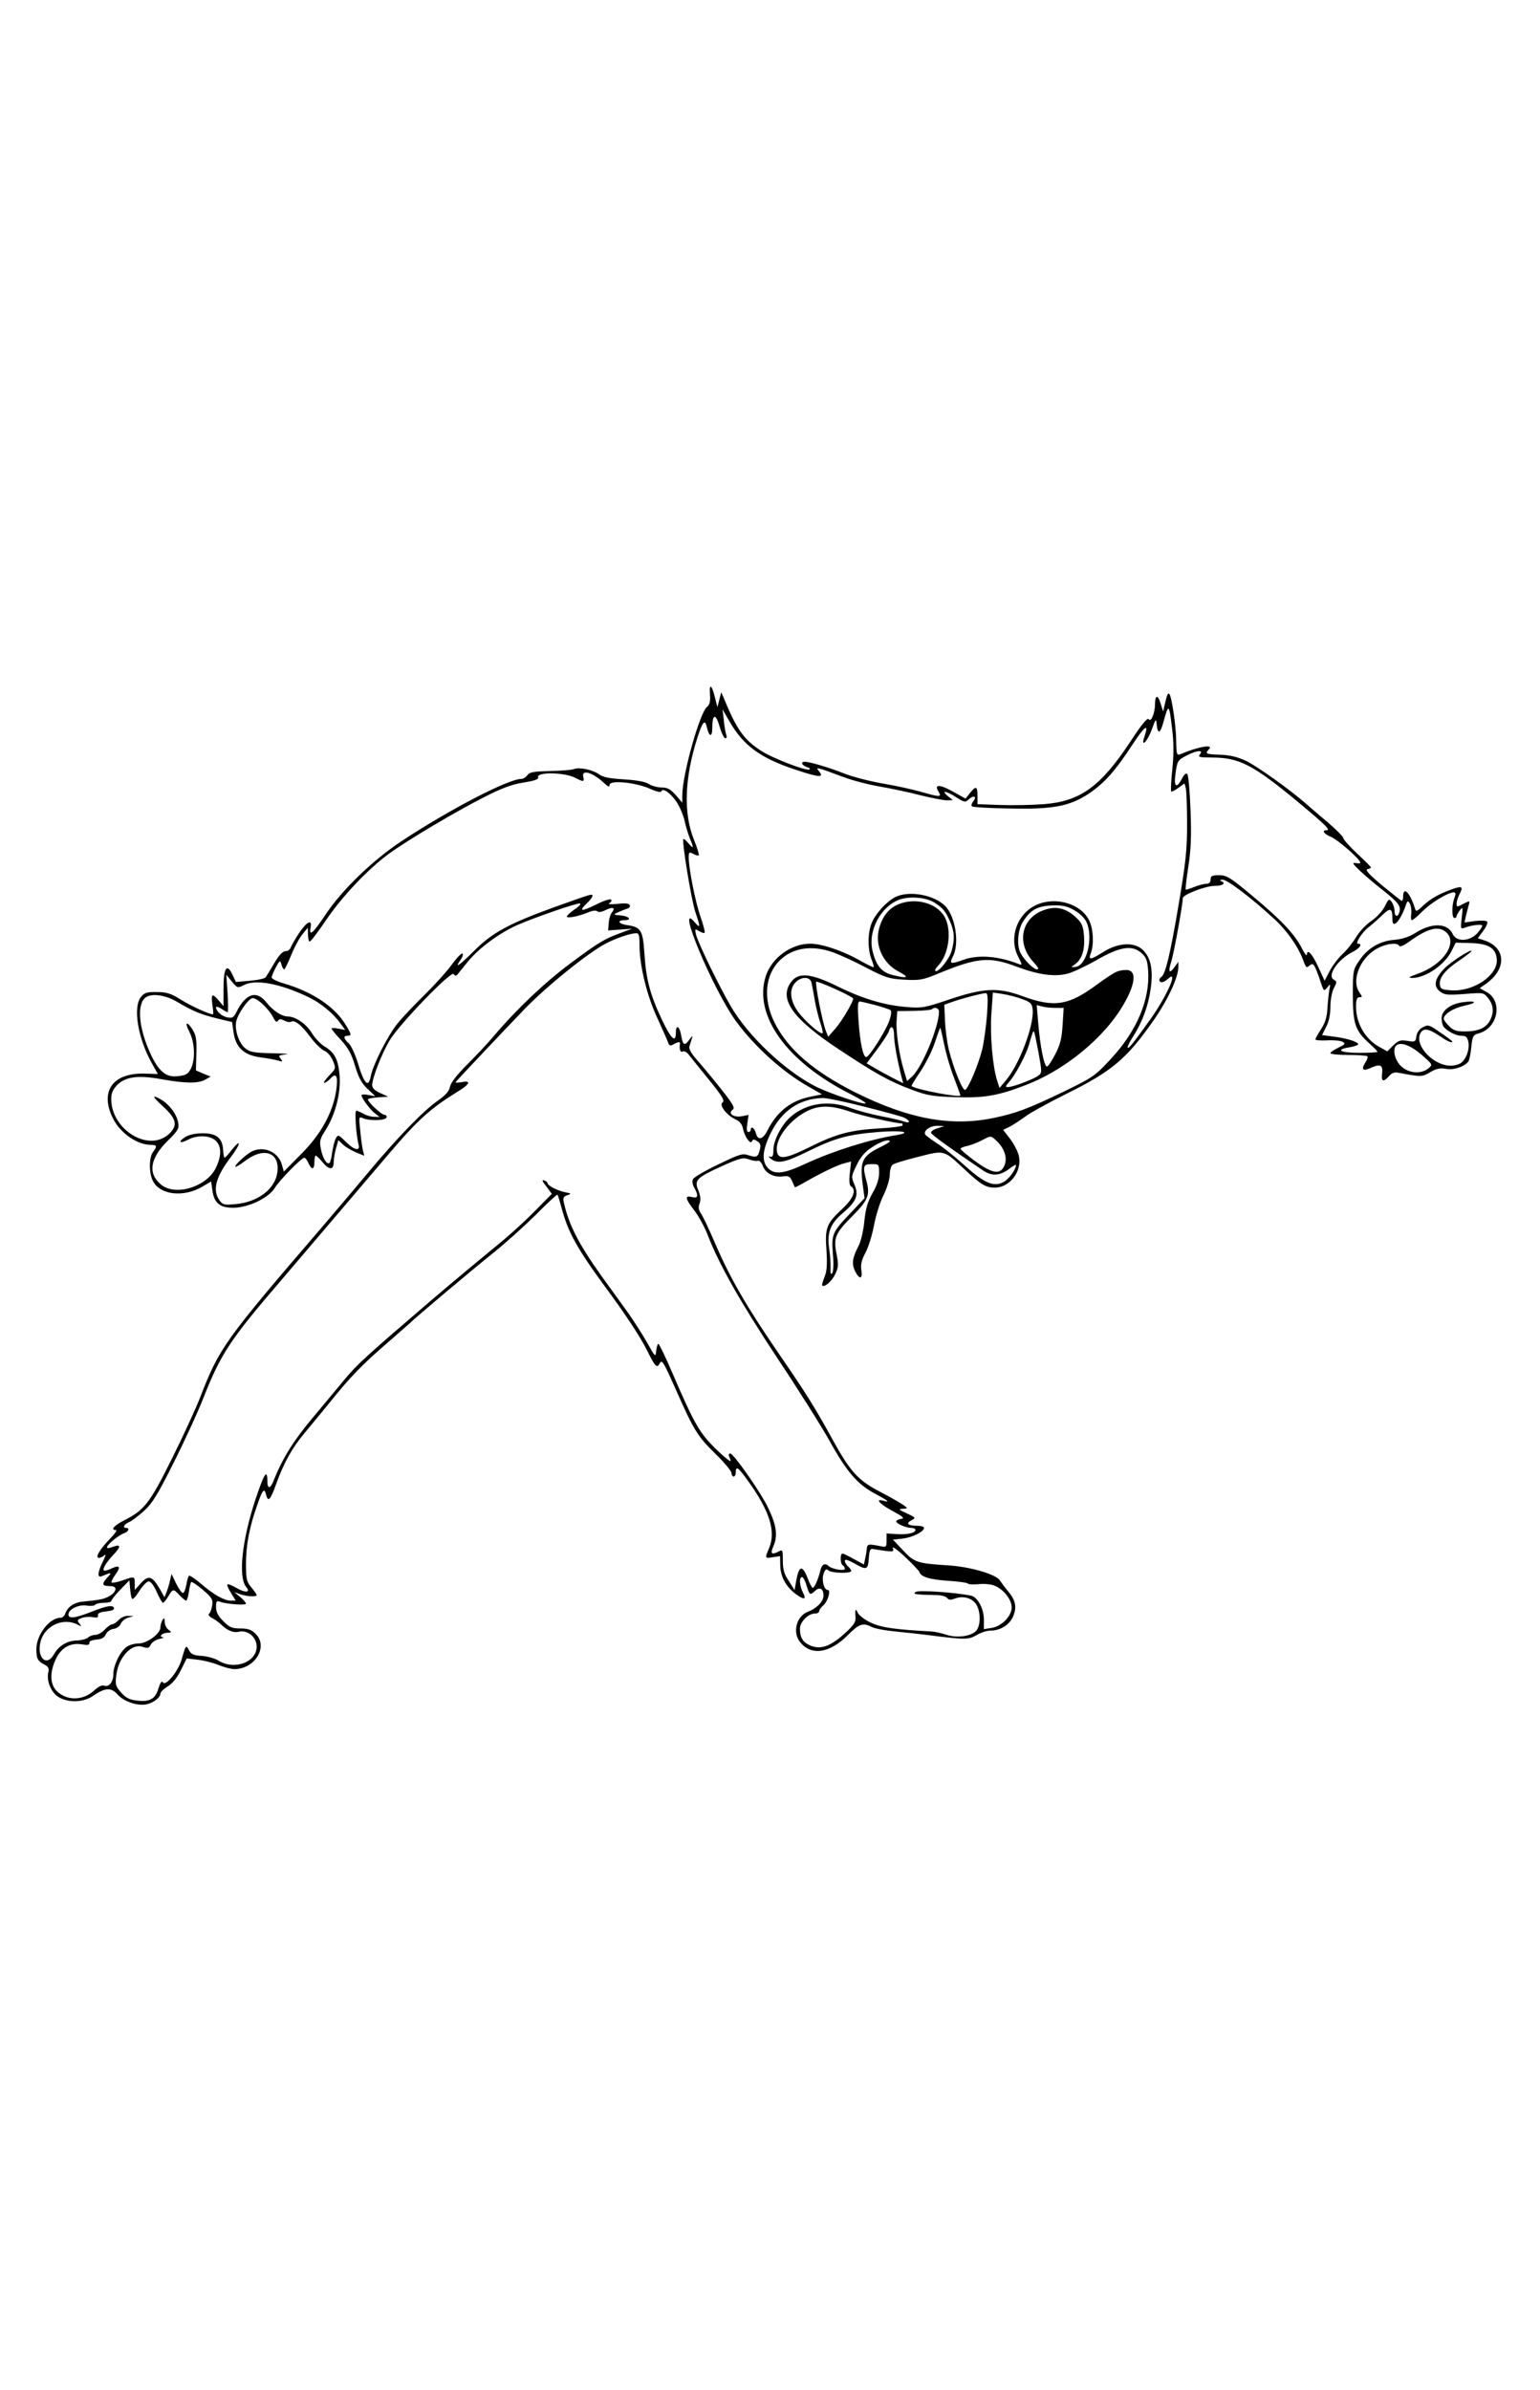 <?xml version="1.0" standalone="no"?>
<!DOCTYPE svg PUBLIC "-//W3C//DTD SVG 20010904//EN"
 "http://www.w3.org/TR/2001/REC-SVG-20010904/DTD/svg10.dtd">
<svg version="1.0" xmlns="http://www.w3.org/2000/svg"
 width="720pt" height="1117pt" viewBox="0 0 720 1117"
 preserveAspectRatio="xMidYMid meet">
<g transform="translate(0,1117) scale(0.1,-0.1)"
fill="#000000" stroke="none">
<path d="M3319 7953 c-1 -5 0 -23 1 -41 1 -21 -4 -38 -14 -45 -34 -25 -116
-318 -116 -413 l0 -35 -31 36 c-24 27 -39 35 -65 35 -19 0 -46 7 -60 16 -16
11 -56 18 -117 22 -68 4 -98 10 -117 24 -29 21 -91 34 -117 24 -9 -4 -59 -8
-111 -9 -76 -2 -96 -5 -106 -19 -7 -10 -20 -18 -29 -18 -60 0 -334 -142 -557
-289 -138 -91 -282 -230 -360 -348 -57 -85 -76 -101 -68 -58 8 42 -17 29 -55
-27 -19 -29 -36 -60 -39 -68 -3 -8 -13 -15 -24 -15 -12 0 -30 -19 -51 -55 -18
-30 -36 -60 -40 -66 -4 -7 -38 -14 -74 -17 l-66 -6 -17 36 c-26 54 -41 29 -41
-68 l0 -81 -22 26 c-31 36 -37 33 -30 -19 4 -25 5 -45 3 -45 -18 0 -99 37
-148 67 -49 31 -69 37 -115 37 -46 1 -58 -3 -74 -23 -38 -47 -15 -191 50 -308
l29 -52 -62 2 c-151 4 -212 -85 -146 -213 34 -66 112 -120 175 -120 29 0 31
-7 10 -34 -19 -25 -19 -99 0 -135 33 -65 142 -78 230 -27 l42 25 6 -41 c8 -61
36 -83 101 -82 71 2 163 47 191 93 21 35 124 140 138 141 4 0 13 -11 19 -25
15 -34 28 -32 28 5 0 17 3 30 6 30 3 0 17 -13 31 -30 31 -38 53 -39 53 -2 0
15 5 44 11 66 l11 38 21 -20 c12 -12 40 -28 61 -37 l39 -16 -7 28 c-3 15 -9
57 -12 92 -7 61 -6 64 12 56 30 -14 107 -12 111 3 3 6 -2 12 -9 12 -14 0 -78
60 -78 72 0 4 21 8 48 10 l47 3 -37 17 c-26 11 -38 24 -38 37 0 32 44 146 81
208 44 75 289 329 300 311 5 -8 11 -9 17 -3 4 6 28 34 51 63 51 62 145 131
227 168 81 36 284 106 296 102 6 -2 -6 -15 -26 -28 -20 -14 -36 -29 -36 -33 0
-10 52 0 99 19 21 9 38 11 44 5 5 -5 21 -3 38 6 34 17 48 11 30 -11 -7 -8 -14
-31 -15 -50 l-3 -34 56 4 56 4 -51 -19 c-79 -29 -104 -44 -236 -142 -121 -90
-249 -211 -358 -339 -30 -36 -88 -97 -128 -137 -46 -46 -74 -82 -78 -101 -4
-22 -21 -40 -59 -67 -65 -45 -187 -171 -320 -330 -55 -66 -154 -183 -220 -260
-456 -530 -480 -564 -570 -797 -20 -51 -79 -180 -132 -286 -103 -207 -128
-239 -223 -287 -47 -24 -65 -45 -38 -45 7 0 -6 -19 -29 -42 -49 -52 -70 -88
-50 -88 7 0 19 6 26 13 7 6 4 -7 -8 -30 -25 -50 -27 -78 -6 -69 49 20 50 19
26 -7 -27 -30 -24 -39 14 -39 52 0 16 -51 -45 -62 -19 -4 -54 -8 -78 -10 -44
-3 -77 -25 -87 -57 -4 -11 -13 -19 -22 -19 -52 0 -113 -80 -113 -146 0 -45 6
-56 38 -73 18 -9 22 -18 18 -35 -10 -40 13 -95 47 -116 45 -28 115 -26 159 3
59 41 87 43 118 8 31 -34 96 -55 137 -45 33 8 63 32 63 50 0 7 16 22 35 34 22
13 44 41 61 76 l27 54 51 -6 c28 -3 72 -14 98 -25 26 -10 58 -19 73 -19 97 0
161 105 100 165 -19 19 -35 25 -71 25 -39 0 -51 5 -80 34 -25 25 -34 43 -34
66 0 27 3 31 18 25 28 -11 122 -18 122 -9 0 4 -12 19 -27 31 l-28 23 28 -10
c31 -11 77 -13 77 -4 0 3 -11 19 -25 36 -22 26 -25 39 -25 111 0 86 16 171 52
272 25 74 34 84 42 50 9 -36 20 -26 46 47 36 101 76 172 132 239 29 35 84 101
122 148 92 115 152 177 271 279 55 48 102 89 105 92 15 17 291 249 380 320 58
46 149 128 204 182 54 55 100 97 102 95 3 -2 11 -31 20 -63 29 -111 72 -189
208 -374 95 -129 158 -225 191 -290 39 -79 46 -86 60 -60 10 18 18 4 74 -122
85 -192 101 -219 187 -303 41 -40 74 -80 74 -89 0 -9 5 -16 10 -16 6 0 10 9
10 20 0 32 12 23 59 -43 100 -139 129 -234 97 -311 -21 -50 -21 -49 18 -43
l33 5 1 -45 c1 -51 27 -98 71 -131 40 -30 53 -28 35 6 -16 31 -19 72 -4 72 5
0 15 -18 21 -40 14 -45 16 -46 40 -24 22 20 39 10 39 -22 0 -28 -30 -59 -73
-76 -53 -20 -73 -95 -37 -141 52 -66 139 -54 225 33 53 53 70 58 113 36 15 -7
63 -16 107 -20 44 -4 114 -12 155 -17 170 -22 188 -22 226 0 19 12 49 21 65
21 46 0 89 27 106 67 18 43 11 76 -25 118 -15 18 -31 40 -37 49 -17 29 -140
65 -245 71 -141 9 -156 14 -207 69 l-48 51 46 5 c46 6 99 32 99 50 0 6 -15 10
-33 10 -43 0 -54 11 -25 26 21 11 20 12 -23 32 -37 17 -40 20 -19 21 25 2 25
2 5 17 -11 8 -59 36 -107 61 -105 54 -141 93 -224 243 -83 151 -122 214 -254
406 -148 215 -227 352 -295 510 -29 68 -60 133 -69 145 -10 15 -12 28 -5 46 6
17 4 35 -6 60 -20 48 -10 59 111 114 85 38 99 41 126 31 16 -6 35 -9 41 -6 7
2 18 -9 24 -26 13 -34 53 -54 96 -47 24 3 31 -1 40 -22 6 -14 12 -27 13 -29 1
-2 26 11 55 28 76 43 149 78 181 85 l27 7 -6 -55 c-4 -35 -2 -57 6 -61 26 -16
11 -57 -40 -104 -75 -70 -83 -89 -75 -195 4 -67 2 -97 -9 -124 -8 -20 -13 -38
-11 -40 10 -11 45 19 61 53 15 31 16 44 6 94 -15 76 -6 97 74 177 73 73 83 98
67 160 -20 73 -17 83 23 83 34 0 35 -1 35 -41 0 -28 -10 -59 -31 -95 -23 -41
-32 -73 -38 -131 -4 -43 -16 -94 -26 -113 -30 -58 -34 -85 -18 -119 21 -42 37
-40 30 4 -4 26 1 47 20 82 14 27 31 83 39 126 8 43 27 106 44 140 17 34 30 78
30 98 0 20 6 41 13 46 6 6 61 22 120 37 125 32 118 33 217 -59 76 -71 99 -85
141 -85 69 0 127 74 113 146 -4 20 -22 56 -40 80 l-34 44 33 16 c17 9 48 30
69 45 20 16 103 62 185 103 223 110 290 167 418 350 66 95 116 203 114 249 l0
22 -16 -22 c-25 -36 -33 -27 -18 20 12 34 55 271 55 300 0 16 106 57 148 57
40 0 56 13 30 23 -7 3 -3 6 8 6 21 1 135 -85 242 -184 57 -52 108 -124 132
-185 17 -45 17 -45 34 -31 13 11 18 7 31 -24 8 -21 15 -39 15 -41 0 -1 5 -15
10 -30 10 -26 11 -26 26 -8 14 18 15 17 9 -12 -3 -17 -7 -56 -9 -87 -2 -41
-11 -68 -30 -97 -14 -22 -26 -43 -26 -47 0 -5 24 -6 54 -5 30 2 63 -1 72 -6
16 -9 14 -12 -19 -28 -20 -10 -37 -21 -37 -26 0 -4 37 -8 83 -8 46 0 86 -3 90
-6 3 -4 -1 -17 -10 -30 -20 -31 -11 -41 22 -26 48 22 61 16 57 -23 -5 -40 5
-44 32 -14 14 16 25 20 49 15 101 -19 106 -19 143 3 28 17 46 21 75 16 38 -7
89 12 105 36 4 7 10 37 13 67 5 51 9 56 35 63 91 25 114 154 33 195 l-29 16
30 21 c97 69 93 168 -7 202 l-32 10 25 34 c14 19 23 38 19 44 -3 5 -27 6 -56
3 l-50 -7 6 28 c4 15 10 39 13 51 7 24 7 24 -25 8 -29 -16 -31 -15 -31 1 0 10
6 30 14 45 18 35 12 39 -34 23 -61 -22 -103 -45 -137 -78 -30 -28 -33 -29 -38
-11 -24 75 -55 105 -55 53 0 -10 -3 -19 -6 -19 -3 0 -44 33 -92 72 -61 51 -81
74 -69 76 9 2 17 6 17 8 0 3 -29 32 -65 65 -36 34 -65 67 -65 73 0 6 -33 39
-72 73 -40 33 -86 73 -103 88 -73 64 -227 174 -279 199 -40 19 -75 27 -121 29
-67 2 -73 5 -53 25 26 26 -51 13 -134 -23 -16 -6 -18 0 -19 61 0 70 -21 209
-32 221 -7 6 -11 -3 -22 -52 l-7 -30 -12 38 c-12 42 -26 40 -26 -4 0 -41 -19
-87 -29 -70 -6 9 -32 -22 -85 -103 -140 -212 -235 -281 -406 -294 -52 -4 -143
-6 -202 -4 l-108 4 0 39 c0 46 -7 48 -35 13 l-21 -26 -61 34 c-62 34 -87 33
-65 -2 16 -26 7 -26 -83 0 -39 11 -120 29 -181 39 -62 11 -142 32 -179 47 -68
27 -159 54 -182 54 -22 0 -14 -17 10 -25 12 -3 17 -8 11 -11 -17 -7 -171 52
-225 87 -81 52 -115 100 -176 249 l-11 25 -9 -35 -9 -35 -12 48 c-11 43 -20
59 -23 40z m2161 -189 c8 -63 8 -120 1 -189 -6 -55 -8 -101 -5 -104 2 -2 17 5
33 17 l29 21 6 -22 c3 -12 6 -87 6 -167 0 -123 -6 -180 -40 -380 -38 -225 -61
-324 -81 -336 -13 -8 -11 -24 3 -24 6 0 20 7 30 17 49 44 -5 -79 -82 -188 -81
-113 -102 -140 -108 -135 -2 3 9 27 26 53 43 67 71 143 82 224 12 85 1 142
-35 178 -39 40 -114 37 -184 -6 -63 -40 -74 -41 -61 -7 15 39 12 112 -7 151
-37 79 -155 115 -246 75 -91 -40 -132 -154 -87 -242 20 -39 20 -42 3 -35 -94
37 -189 45 -258 20 -61 -22 -68 -20 -50 15 31 59 13 182 -33 233 -50 55 -173
78 -238 44 -41 -22 -90 -76 -108 -119 -20 -47 -20 -125 -1 -172 8 -20 12 -36
9 -36 -4 0 -35 15 -68 34 -79 44 -174 76 -228 76 -89 0 -178 -65 -207 -149
-61 -184 96 -404 398 -555 40 -21 71 -39 68 -42 -7 -8 -168 46 -232 78 -143
72 -316 235 -398 375 -56 96 -154 298 -163 336 -6 27 -5 28 14 16 12 -7 23
-11 26 -8 3 3 -5 36 -19 75 -24 69 -55 225 -55 277 0 25 2 27 21 17 11 -7 23
-9 26 -7 3 3 -8 36 -23 74 -49 122 -44 286 16 474 25 78 36 90 45 50 10 -45
25 -48 25 -4 0 67 16 71 34 9 9 -31 21 -56 27 -56 7 0 8 7 4 18 -3 9 -9 40
-11 67 l-6 50 32 -55 c64 -113 145 -173 310 -227 110 -37 135 -38 109 -7 -12
15 -11 16 11 10 14 -4 59 -21 100 -36 42 -16 118 -36 170 -45 52 -9 139 -27
192 -41 53 -13 109 -24 125 -24 l28 1 -24 19 c-33 28 -8 25 40 -6 39 -24 42
-25 60 -8 22 20 38 12 19 -11 -7 -9 -10 -19 -6 -23 4 -4 82 -9 172 -10 206 -5
285 10 374 69 73 49 124 106 203 227 59 90 80 105 58 41 -20 -57 13 -26 34 32
19 52 20 53 23 22 5 -47 17 -41 32 15 24 86 26 84 40 -34z m130 -119 c-11 -13
-3 -15 61 -15 124 -1 189 -35 398 -208 132 -110 154 -132 132 -132 -23 0 -10
-18 22 -31 32 -13 137 -105 137 -120 0 -4 -10 -5 -22 -2 -18 3 -14 -4 22 -38
25 -23 73 -64 108 -91 69 -55 82 -72 75 -99 -7 -27 -23 -24 -23 4 0 13 -6 31
-13 42 -13 17 -15 15 -33 -21 -11 -22 -38 -51 -63 -68 -24 -16 -55 -49 -70
-74 -14 -24 -43 -61 -65 -81 -21 -20 -48 -56 -60 -80 l-23 -44 -31 67 c-28 61
-51 84 -52 54 -1 -7 -12 7 -24 32 -35 67 -97 132 -229 242 -105 88 -122 98
-157 98 -33 0 -40 -3 -40 -20 0 -13 -7 -20 -20 -20 -11 0 -37 -7 -57 -15 -20
-8 -38 -14 -40 -12 -1 2 4 51 13 108 12 79 15 142 10 264 -3 87 -10 163 -15
168 -6 6 -16 -3 -25 -22 -25 -47 -38 -39 -31 17 9 67 10 69 52 91 47 25 82 28
63 6z m-2920 -110 c38 -20 43 -19 37 5 -9 36 43 21 96 -28 20 -19 27 -22 27
-10 0 24 120 12 187 -17 32 -15 53 -19 55 -13 6 18 42 -7 71 -49 14 -21 31
-60 37 -86 6 -27 17 -65 25 -84 20 -47 18 -53 -6 -24 -11 13 -21 22 -24 20 -8
-9 37 -284 56 -341 24 -71 24 -79 -2 -49 -95 115 84 -314 194 -464 88 -119
219 -237 341 -305 l59 -34 -54 -11 c-90 -18 -155 -68 -200 -156 -22 -45 -46
-50 -55 -14 -6 24 -24 35 -24 15 0 -5 -5 -10 -11 -10 -8 0 -9 13 -5 40 l6 40
-30 -6 c-38 -8 -69 12 -45 30 13 9 3 25 -60 105 -41 51 -91 111 -111 133 -21
24 -34 47 -31 57 3 9 8 25 11 36 6 18 5 17 -10 -2 -23 -32 -31 -29 -39 17 -7
44 -25 55 -25 16 0 -52 -21 -33 -64 56 -56 118 -75 189 -83 310 -7 111 -16
126 -82 135 -40 6 -48 23 -10 23 35 0 20 19 -18 22 -37 3 -37 4 -13 15 14 6
33 14 43 17 10 3 15 11 11 17 -4 8 -25 9 -58 5 -33 -3 -46 -2 -36 4 8 5 11 12
7 16 -4 5 -37 -6 -72 -24 -69 -34 -81 -31 -40 8 14 13 25 28 25 33 0 12 -1 11
-186 -55 -208 -76 -284 -117 -371 -205 -70 -69 -90 -82 -58 -36 8 12 12 24 7
27 -5 3 -27 -21 -50 -52 -23 -32 -80 -95 -128 -142 -48 -47 -105 -107 -127
-135 -45 -56 -113 -191 -123 -242 -11 -60 -32 -39 -62 63 -12 39 -31 79 -42
89 -24 21 -26 35 -5 35 21 0 19 7 -16 62 -51 78 -154 145 -281 182 -32 9 -58
22 -58 29 1 7 10 28 20 47 18 33 20 34 26 13 3 -13 9 -23 13 -23 3 0 18 31 33
68 15 37 39 81 53 97 l24 30 1 -32 c0 -18 4 -33 8 -33 5 0 39 45 77 101 76
112 198 240 293 309 89 65 317 200 446 265 82 42 130 60 184 68 49 8 71 15 68
24 -10 26 122 25 174 -2z m4110 -561 c-13 -33 -13 -94 0 -94 6 0 10 4 10 8 0
5 7 17 15 28 15 18 15 15 9 -35 -6 -50 -5 -53 12 -47 33 13 84 19 84 10 0 -5
-11 -22 -25 -37 -36 -37 -96 -39 -113 -2 -24 52 -97 55 -175 5 -29 -18 -61
-29 -100 -32 -68 -6 -125 -40 -164 -100 -27 -39 -28 -48 -28 -157 0 -134 11
-167 75 -225 22 -20 40 -38 40 -41 0 -3 -38 -5 -85 -5 -89 0 -115 15 -45 26
22 4 40 10 40 14 0 12 -57 29 -116 36 l-53 7 19 38 c13 24 20 58 20 94 0 32 7
69 16 87 15 28 15 32 0 40 -33 18 18 94 87 129 35 18 49 39 26 39 -15 0 19 53
48 76 14 10 43 36 64 56 40 39 49 36 49 -19 0 -46 35 -10 61 62 9 27 11 28 21
12 5 -11 8 -32 6 -48 -3 -16 -1 -29 3 -29 5 0 28 19 51 43 41 40 118 87 145
87 9 0 10 -7 3 -26z m-2431 -22 c40 -26 50 -38 71 -84 22 -49 25 -86 9 -142
-11 -39 -64 -104 -76 -93 -3 3 2 13 11 22 53 53 68 170 31 233 -38 63 -134 88
-213 57 -46 -19 -76 -56 -92 -114 -21 -79 18 -164 93 -202 51 -27 40 -33 -27
-16 -55 13 -80 44 -97 115 -22 92 39 206 126 238 48 17 125 11 164 -14z m656
-37 c26 -15 48 -37 56 -57 31 -73 -1 -200 -51 -206 -25 -3 -25 -3 -4 12 33 23
47 69 42 133 -4 49 -10 61 -41 89 -46 42 -94 52 -152 29 -102 -39 -123 -157
-42 -242 21 -23 26 -33 16 -33 -17 0 -60 43 -78 77 -18 35 -13 104 10 143 37
60 71 78 148 79 40 1 65 -5 96 -24z m1737 -102 c55 -50 -16 -153 -135 -194
-41 -15 -46 -18 -24 -19 63 0 154 63 185 129 l18 36 68 -2 c85 -2 120 -23 124
-76 6 -73 -106 -151 -211 -145 -45 3 -52 6 -55 25 -5 33 24 70 90 114 32 22
58 42 58 45 0 11 -98 -51 -127 -82 -45 -46 -53 -82 -22 -106 21 -17 33 -19
115 -13 91 7 91 7 112 -20 25 -32 28 -65 8 -104 -19 -35 -55 -51 -117 -51 -40
0 -55 5 -74 25 -14 13 -25 29 -25 34 0 22 46 51 99 62 63 13 53 25 -14 15 -56
-9 -95 -39 -95 -74 0 -15 4 -32 8 -38 15 -21 57 -44 83 -44 22 0 29 -6 34 -28
7 -33 -9 -80 -33 -98 -9 -8 -32 -14 -50 -14 -81 0 -171 96 -141 152 14 25 37
22 88 -12 39 -27 61 -36 61 -27 0 2 -25 21 -56 42 -53 37 -57 38 -83 24 -16
-9 -27 -25 -29 -42 -3 -25 -6 -27 -42 -21 -33 5 -42 2 -66 -21 l-28 -28 -34
19 c-68 36 -112 111 -112 189 0 34 4 45 16 45 14 0 14 2 0 22 -39 55 1 158 78
203 44 26 102 33 108 14 2 -5 22 3 44 19 88 64 140 78 176 45z m-3772 -60 c0
-96 35 -238 84 -342 24 -53 47 -104 50 -114 5 -14 10 -16 25 -7 23 12 31 13
30 3 -4 -25 2 -43 12 -37 7 4 19 -2 28 -13 9 -12 52 -65 95 -118 60 -74 76
-99 65 -106 -19 -11 16 -59 58 -79 22 -10 33 -24 37 -46 8 -37 35 -75 42 -57
4 10 10 10 24 0 14 -8 18 -18 13 -37 -8 -37 -16 -41 -52 -29 -29 10 -41 7
-142 -42 -61 -29 -114 -60 -119 -69 -5 -9 -3 -25 6 -40 21 -39 18 -51 -11 -44
-35 9 -32 -7 13 -65 20 -27 48 -78 61 -113 54 -139 153 -314 325 -574 100
-150 210 -325 246 -390 78 -141 129 -200 209 -243 64 -34 75 -43 41 -34 -41
11 -18 -15 43 -48 50 -27 58 -34 40 -37 -13 -2 -23 -7 -23 -11 0 -11 46 -31
70 -31 11 0 20 -4 20 -9 0 -15 -36 -23 -88 -20 l-47 3 0 -33 c0 -30 -2 -32
-25 -27 -63 12 -65 12 -68 -14 -1 -14 -5 -35 -8 -48 l-5 -23 -46 25 c-25 14
-49 26 -54 26 -12 0 -11 -47 1 -55 6 -3 10 -11 10 -16 0 -12 -59 -2 -75 12
-17 17 -33 9 -39 -18 -10 -42 -28 -83 -36 -83 -4 0 -15 20 -24 45 -25 64 -41
60 -54 -15 l-7 -41 -27 43 c-22 32 -28 54 -28 95 0 50 -1 53 -19 43 -35 -18
-41 -11 -24 27 20 48 13 96 -25 175 -33 72 -166 261 -179 256 -4 -2 -7 -5 -6
-8 1 -3 5 -14 9 -25 4 -11 -26 12 -65 50 -80 77 -104 119 -207 358 -32 75 -62
137 -66 137 -4 0 -8 -15 -10 -32 -3 -32 -4 -31 -42 37 -22 39 -61 99 -86 135
-26 36 -84 117 -130 180 -104 146 -151 237 -174 341 -5 22 -1 28 17 34 20 6
18 8 -13 14 -36 8 -80 31 -80 42 0 4 -7 10 -16 13 -12 4 -9 -4 10 -28 l26 -35
-83 -84 c-45 -46 -131 -124 -192 -172 -60 -49 -186 -154 -280 -234 -314 -269
-356 -307 -417 -381 -30 -36 -97 -117 -150 -180 -87 -104 -138 -187 -178 -287
-15 -41 -30 -43 -30 -5 0 61 -15 37 -56 -86 -63 -191 -81 -362 -43 -408 22
-26 -2 -29 -43 -6 -22 13 -42 21 -45 18 -3 -3 5 -21 17 -40 l22 -36 -22 0
c-31 0 -78 26 -138 77 -29 25 -56 43 -59 39 -3 -3 -9 -23 -12 -43 -4 -21 -11
-38 -16 -37 -6 0 -20 21 -32 45 l-21 44 -7 -30 c-3 -16 -11 -41 -16 -54 l-10
-25 -22 39 c-35 60 -53 66 -88 27 l-29 -32 0 30 c0 35 -1 35 -59 14 -24 -8
-46 -12 -49 -9 -3 3 5 19 17 36 27 36 21 47 -14 31 -14 -7 -30 -12 -35 -12
-16 0 2 34 38 72 39 41 39 54 -2 39 -14 -6 -26 -7 -26 -2 0 13 56 58 80 66 21
7 28 25 10 25 -19 0 -10 17 15 28 14 6 46 31 71 54 37 34 64 79 136 223 50 99
113 236 140 305 81 205 125 271 365 550 75 88 415 487 501 588 139 163 194
212 330 296 50 31 55 48 10 39 -18 -3 -31 -3 -28 0 11 14 223 238 320 339 104
108 301 267 383 309 47 25 113 47 140 48 14 1 17 -8 17 -56z m901 -32 c30 -10
100 -42 155 -71 92 -48 109 -54 181 -58 69 -4 87 -1 144 22 196 82 253 88 384
38 99 -37 176 -48 236 -32 24 6 84 34 133 62 111 64 167 73 211 36 24 -21 29
-34 33 -84 9 -135 -53 -283 -176 -414 -72 -78 -83 -85 -216 -150 -168 -81
-228 -103 -329 -124 -201 -42 -399 -5 -648 119 -197 99 -317 203 -379 329 -54
110 -43 224 29 291 59 56 146 69 242 36z m-2750 -154 c55 28 167 7 298 -55 58
-27 118 -76 153 -125 l22 -30 -32 6 c-18 4 -32 4 -32 0 0 -3 20 -27 44 -53 34
-37 49 -64 66 -121 17 -56 31 -82 59 -108 l36 -34 -32 6 c-18 4 -33 3 -33 -1
0 -13 39 -66 62 -84 l23 -18 -25 1 c-14 0 -36 6 -50 14 -14 8 -29 14 -34 15
-9 0 -1 -114 10 -157 10 -35 -19 -29 -60 12 -33 33 -36 34 -46 15 -6 -10 -13
-40 -17 -65 -3 -25 -9 -48 -13 -50 -13 -8 -32 24 -40 67 -7 35 -4 47 22 87 46
73 71 170 66 252 -6 77 -23 111 -71 139 -18 11 -45 39 -60 64 -26 42 -76 76
-112 76 -27 0 -69 27 -98 64 -47 60 -97 45 -141 -42 -14 -28 -20 -31 -44 -26
-27 6 -52 29 -52 47 0 5 11 2 25 -7 13 -9 26 -16 29 -16 3 0 3 39 0 88 l-6 87
26 -32 c26 -31 27 -31 57 -16z m-316 -77 c78 -46 113 -60 189 -79 l71 -17 7
-49 c10 -70 49 -106 125 -116 32 -4 69 -11 83 -15 22 -7 23 -6 12 9 -12 14 -9
16 25 20 21 2 -8 4 -63 5 -85 2 -105 5 -127 23 -30 23 -52 89 -42 128 8 34 52
98 73 106 18 7 76 -45 99 -89 10 -20 17 -25 23 -16 6 9 12 9 29 1 12 -7 26 -9
31 -6 17 11 49 -14 91 -71 22 -30 52 -59 65 -64 15 -6 31 -25 40 -46 15 -36
15 -37 -17 -70 -18 -19 -28 -34 -23 -34 6 0 19 9 29 20 28 31 37 10 26 -61
-17 -102 -71 -200 -164 -293 l-80 -81 -9 32 c-16 60 -85 90 -141 62 -27 -14
-77 -60 -77 -71 0 -4 21 8 46 27 86 66 162 41 151 -51 -9 -79 -90 -142 -197
-151 -52 -5 -59 -3 -74 18 -34 49 -18 109 57 207 44 59 45 84 0 28 -15 -20
-30 -36 -33 -36 -3 0 -6 17 -7 37 -3 55 -32 78 -97 77 -34 0 -63 -7 -81 -18
-35 -23 -25 -32 14 -12 43 23 102 21 129 -4 29 -27 28 -73 0 -130 -45 -88
-190 -131 -256 -75 -62 52 -51 122 33 205 48 47 53 57 48 84 -7 40 -42 86 -82
109 -44 25 -39 12 14 -36 61 -57 67 -87 24 -127 -95 -86 -269 21 -269 165 0
27 8 44 28 65 40 39 99 47 211 26 108 -19 168 -20 201 -1 l25 14 -35 14 -34
15 2 79 c2 65 -1 84 -18 112 -26 41 -38 35 -16 -8 36 -69 28 -178 -14 -201
-10 -6 -35 -10 -55 -10 -44 0 -77 31 -111 105 -53 114 -65 223 -28 260 25 25
92 18 149 -15z m5819 -247 c55 -48 55 -48 35 -65 -34 -29 -95 -24 -130 11 -28
28 -39 77 -22 94 19 20 65 4 117 -40z m-2609 -243 c88 -22 172 -45 188 -51 33
-14 37 -32 4 -20 -13 5 -61 16 -108 25 -46 9 -109 26 -139 37 -105 41 -214 24
-288 -44 -39 -36 -75 -105 -76 -148 0 -31 -4 -38 -16 -34 -9 3 -7 -1 4 -10 32
-25 67 -18 176 36 127 62 184 77 325 89 109 9 168 -1 83 -15 -122 -20 -291
-73 -417 -131 -106 -50 -150 -55 -181 -22 -30 33 -26 84 15 166 52 103 133
157 240 161 17 1 103 -17 190 -39z m-60 -25 c55 -19 213 -55 243 -55 1 0 2 -4
2 -9 0 -4 -48 -11 -107 -14 -137 -8 -203 -25 -329 -88 -113 -56 -147 -60 -152
-17 -7 57 58 143 140 185 57 29 113 29 203 -2z m407 -78 c-18 -5 -31 -15 -29
-21 3 -9 74 -61 242 -175 41 -28 79 -26 121 5 19 15 34 23 34 20 0 -21 -34
-68 -59 -80 -45 -24 -89 -5 -178 75 -43 39 -101 86 -129 104 -29 19 -55 38
-58 43 -11 18 24 42 57 41 l32 -1 -33 -11z m277 -58 c35 -33 51 -77 39 -110
-19 -54 -60 -46 -159 30 -26 20 -48 39 -48 43 -1 3 14 10 32 13 17 4 48 16 67
26 44 23 42 23 69 -2z m-499 -3 c0 -3 -20 -15 -45 -27 -87 -43 -96 -66 -80
-186 l7 -52 -64 -68 c-87 -91 -91 -100 -84 -192 4 -42 3 -82 -3 -90 -6 -10 -9
-3 -8 25 1 21 -2 60 -6 87 -12 74 5 119 62 167 65 55 77 84 56 134 -16 37 -15
40 10 91 18 38 39 63 72 84 40 27 83 40 83 27z m138 -2011 c6 -23 46 -36 132
-42 50 -3 93 -9 95 -13 3 -4 25 -5 50 -3 25 3 58 0 75 -7 42 -17 80 -65 80
-101 0 -41 -46 -88 -92 -96 l-38 -6 0 44 c0 53 -30 107 -62 113 -79 15 -240
26 -256 17 -18 -11 -2 -13 101 -15 21 -1 41 -7 46 -14 6 -9 15 -10 39 -1 41
14 85 -2 101 -37 18 -40 14 -98 -8 -118 -27 -24 -91 -31 -137 -15 -22 7 -52
14 -69 15 -169 9 -234 18 -283 41 -30 14 -57 35 -62 47 -10 23 -13 15 -10 -25
1 -20 -12 -38 -57 -78 -64 -56 -107 -70 -154 -51 -35 15 -49 37 -49 79 0 32
39 71 71 71 11 0 19 5 19 11 0 6 9 18 19 27 22 19 37 72 21 72 -18 0 -30 48
-19 77 7 20 13 23 21 15 14 -14 108 -16 108 -3 0 5 -7 14 -15 21 -8 7 -15 18
-15 26 0 9 13 5 43 -11 59 -34 65 -32 69 23 2 33 7 46 16 44 8 -1 34 -5 58 -9
41 -5 44 -4 38 13 -4 10 22 -8 57 -41 35 -33 65 -65 67 -70z m-3682 -124 c3
-9 15 3 34 32 16 26 37 47 45 47 10 0 25 -20 38 -50 12 -27 25 -50 29 -50 4 0
15 14 25 30 21 36 23 37 53 5 13 -14 27 -25 30 -25 4 0 10 18 13 41 3 22 8 43
11 46 2 3 27 -13 54 -36 43 -37 48 -45 44 -74 -3 -17 -9 -35 -15 -38 -5 -4 1
-13 14 -20 13 -6 30 -19 38 -26 32 -32 61 -45 89 -38 41 9 82 -26 82 -70 0
-72 -103 -111 -177 -66 -17 11 -53 21 -80 23 -38 2 -50 8 -59 26 -14 27 -16
24 -34 -40 -15 -56 -75 -130 -88 -110 -6 9 -12 0 -21 -27 -14 -50 -40 -65
-100 -58 -35 4 -52 12 -74 37 -27 30 -29 37 -23 84 11 83 72 148 123 130 24
-8 30 -6 38 11 6 11 24 23 40 26 17 4 24 7 17 8 -22 2 -3 21 21 21 20 1 21 2
5 14 -10 7 -18 24 -18 37 0 19 -2 21 -10 9 -5 -8 -10 -24 -10 -35 0 -29 -62
-75 -102 -75 -19 0 -44 -7 -56 -16 -30 -21 -62 -86 -62 -127 0 -37 -21 -63
-44 -54 -9 4 -28 -6 -45 -22 -52 -49 -129 -50 -176 -3 -32 32 -33 88 -4 149
26 54 67 77 121 69 28 -5 37 -3 36 6 -2 8 10 14 32 16 25 2 38 9 45 25 6 13
21 23 35 25 15 2 30 12 35 25 6 12 21 24 35 28 l25 7 -26 1 c-14 1 -34 -8 -44
-19 -10 -11 -23 -20 -30 -20 -6 0 -22 -11 -35 -25 -13 -14 -33 -25 -45 -25
-11 0 -27 -6 -33 -12 -7 -7 -30 -13 -51 -14 -46 0 -87 -25 -109 -65 -35 -61
-82 -14 -62 61 20 74 107 113 173 78 20 -10 21 -10 8 5 -11 15 -10 18 11 26
13 5 36 7 51 4 20 -4 27 -2 25 8 -2 10 10 16 39 19 31 4 40 8 35 18 -8 12 -32
8 -97 -17 -83 -33 -115 -37 -115 -16 0 25 47 48 85 42 19 -3 37 -1 40 4 4 5
22 9 41 9 19 0 34 4 34 8 0 5 19 29 42 53 l43 44 3 -35 c1 -19 5 -41 8 -49z"/>
<path d="M5221 6629 c-13 -5 -55 -32 -91 -59 -134 -99 -200 -110 -350 -55
-113 42 -182 38 -340 -15 -116 -39 -130 -42 -200 -36 -104 8 -208 39 -325 97
-122 60 -180 66 -214 23 -63 -79 2 -173 217 -315 170 -113 241 -153 344 -191
71 -27 100 -32 203 -35 134 -5 201 6 332 57 167 64 335 196 431 336 76 114 94
197 42 201 -14 1 -36 -2 -49 -8z m-1427 -51 c3 -13 10 -51 16 -86 6 -34 18
-81 26 -104 8 -23 12 -43 10 -46 -9 -8 -78 52 -112 96 -41 54 -46 110 -14 142
28 28 68 26 74 -2z m194 -73 c7 -7 -49 -103 -81 -140 l-35 -40 -11 28 c-16 41
-51 219 -45 229 4 6 155 -61 172 -77z m627 -72 c-4 -54 -14 -127 -22 -163 -16
-69 -64 -183 -80 -193 -12 -7 -55 100 -77 188 -8 33 -16 94 -18 135 l-3 75 40
14 c46 16 134 39 153 40 10 1 12 -19 7 -96z m164 68 c40 -14 46 -21 49 -49 7
-73 -62 -257 -126 -332 l-29 -34 -11 34 c-21 65 -34 213 -27 313 l7 99 46 -7
c25 -4 66 -14 91 -24z m-686 -28 c34 -9 66 -20 71 -24 5 -5 2 -27 -8 -54 -20
-51 -93 -165 -106 -165 -15 0 -29 69 -36 168 -5 67 -4 92 5 92 6 0 39 -8 74
-17z m841 -13 l39 0 -5 -80 c-4 -62 -11 -92 -34 -136 -16 -31 -33 -57 -39 -58
-13 -1 -32 94 -41 203 l-7 84 24 -6 c13 -4 41 -7 63 -7z m-544 -18 c0 -70 -78
-258 -125 -302 l-24 -22 -16 53 c-22 75 -37 179 -33 231 l3 43 78 1 c43 1 80
4 84 8 13 12 33 6 33 -12z m-210 -109 c0 -34 15 -118 35 -196 l8 -29 -44 22
c-24 13 -63 33 -86 47 l-41 24 48 64 c26 35 51 73 55 84 10 34 25 24 25 -16z
m235 -47 c9 -43 29 -112 46 -154 16 -42 29 -78 29 -81 0 -12 -212 28 -228 44
-2 2 17 32 42 69 24 36 55 97 67 135 13 39 24 69 25 68 2 -1 10 -38 19 -81z
m440 -33 c17 -93 17 -97 -1 -110 -23 -17 -119 -53 -141 -53 -14 0 -13 3 4 23
28 30 78 123 93 172 18 62 19 65 24 65 2 0 11 -44 21 -97z"/>
</g>
</svg>
